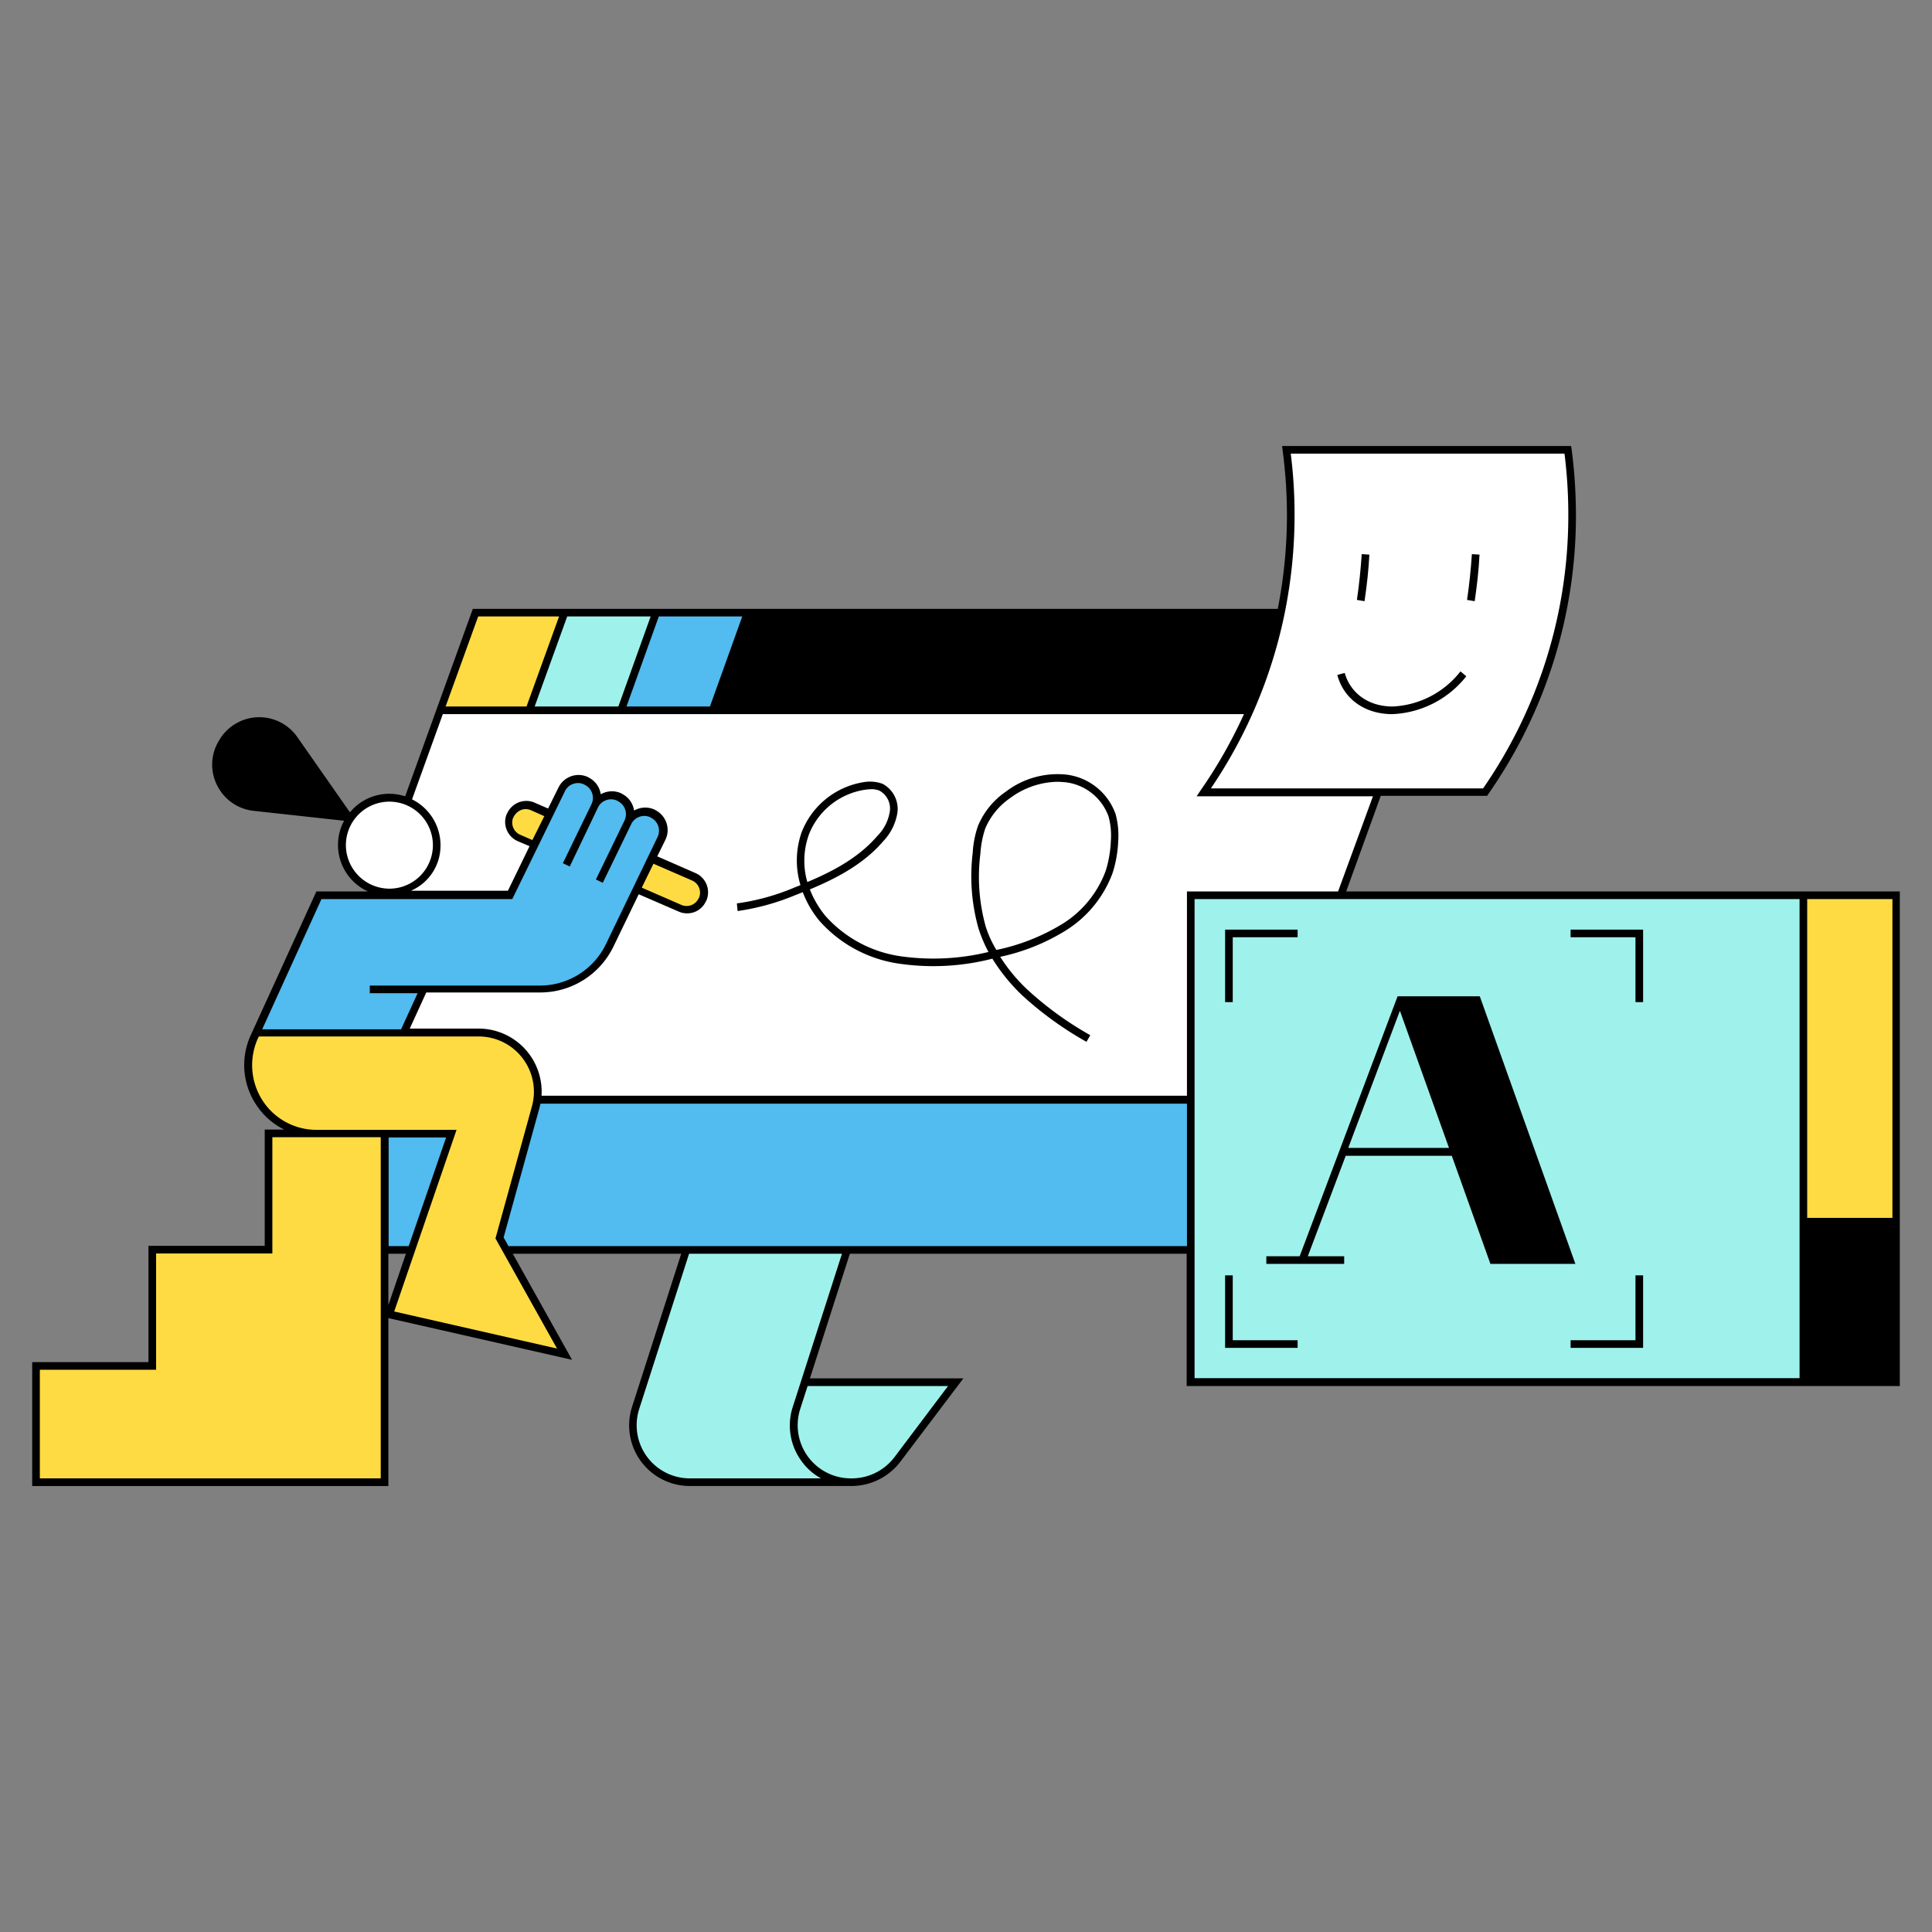 <svg xmlns="http://www.w3.org/2000/svg" viewBox="0 0 300 300"><rect x="0" y="0" width="300" height="300" fill="#808080" stroke="none"/><defs><style>.a{fill:#fff;}.b{fill:#52bbef;}.c{fill:#ffdb43;}.d{fill:#9ef2eb;}</style></defs><title>Design a website</title><polygon class="a" points="213.977 123.019 208.209 139.018 184.704 170.74 46.558 170.779 68.365 110.298 217.216 110.298 213.977 123.019"/><polygon class="b" points="184.902 194.087 184.902 170.779 59.713 170.779 59.634 194.087 184.902 194.087"/><path class="c" d="M39.527,160.35c-3.2,7.032,1.935,15.683,9.678,15.683H70.1l-9.6,28.048,27.219,6.2L77.648,192.23,83.258,172a9.162,9.162,0,0,0-8.849-11.614H39.527Z"/><path d="M198.886,95.129s-2.014,7.822-2.607,9.481-2.212,5.649-2.212,5.649H110.634l5.491-15.17h82.761Z"/><path class="a" d="M186.917,123.019a75.033,75.033,0,0,0,12.009-27.89,75.833,75.833,0,0,0,.869-25.283h43.692a76.684,76.684,0,0,1,.671,10.074,75.225,75.225,0,0,1-13.51,43.1Z"/><polygon class="b" points="101.904 95.129 116.125 95.129 110.634 110.298 96.413 110.298 101.904 95.129"/><polygon class="d" points="87.603 95.129 101.825 95.129 96.413 110.298 82.191 110.298 87.603 95.129"/><polygon class="c" points="73.816 95.129 87.603 95.129 82.191 110.298 68.365 110.298 73.816 95.129"/><path class="c" d="M85.825,126.693l-2.844-1.3s-2.884-.79-3.595.909-.316,2.686.593,3.515c.908.79,25.638,11.457,25.638,11.457s2.8.079,3.16-1.739-.276-3.041-.987-3.357C107.079,135.9,85.825,126.693,85.825,126.693Z"/><path class="b" d="M49.521,139.018H79.149l7.98-16.434s2.054-2.647,3.556-1.422a6.494,6.494,0,0,1,1.9,3.476,2.806,2.806,0,0,1,3.516-.829,3.129,3.129,0,0,1,1.659,3.358,3.27,3.27,0,0,1,3.516-.83c2.449.632,1.382,3.832,1.382,3.832L94.556,147a12.746,12.746,0,0,1-11.14,6.794c-7.9,0-18.133-.237-18.133-.237L62.8,160.35l-22.913-.2Z"/><path d="M53.551,126.06l-8.1-11.574a8,8,0,0,0-7.822-1.975,5.487,5.487,0,0,0-4.068,6.913c.355,1.382,1.54,5.333,5.333,5.767s15.051,1.7,15.051,1.7Z"/><polygon class="c" points="59.713 230.154 5.593 230.154 5.593 212.101 23.646 212.101 23.646 194.087 41.699 194.087 41.699 176.033 59.595 176.033 59.713 230.154"/><rect x="280.028" y="189.741" width="14.419" height="24.888"/><rect class="c" x="280.028" y="139.018" width="14.419" height="50.684"/><rect class="d" x="184.902" y="139.018" width="95.126" height="75.571"/><path class="d" d="M148.44,214.629l-9.047,12.009a8.869,8.869,0,0,1-7.071,3.516h-.158a10.578,10.578,0,0,1-1.146-.079,8.884,8.884,0,0,1-7.268-11.5l1.264-3.99H148.44Z"/><path class="d" d="M130.939,230.075v.079H107.118A8.842,8.842,0,0,1,98.7,218.579l7.822-24.334.039-.158h25.006l-6.439,20.463,3.872.079h-4.03l-1.264,3.99A8.789,8.789,0,0,0,130.939,230.075Z"/><polygon points="217.414 155.254 231.833 195.627 243.803 195.627 229.305 155.254 217.414 155.254"/><circle class="a" cx="60.464" cy="131.236" r="7.348"/><path d="M279.435,138.425h-70.4l5.373-14.853h16.512l.158-.237A75.418,75.418,0,0,0,244.711,79.92a79.292,79.292,0,0,0-.671-10.153l-.079-.513H199.084l.079.671a76.4,76.4,0,0,1,.672,10,75.148,75.148,0,0,1-1.423,14.616H73.421L62.913,123.651a8.153,8.153,0,0,0-2.449-.395,7.905,7.905,0,0,0-6.123,2.883l-8.178-11.693a7.2,7.2,0,0,0-12.088.435l-.118.2a7.089,7.089,0,0,0-.237,6.874,7.162,7.162,0,0,0,5.649,3.95l14.063,1.541a7.927,7.927,0,0,0,3.713,10.982H49.126l-10.192,22.32a11.117,11.117,0,0,0,.79,10.706,10.907,10.907,0,0,0,4.425,3.95H41.107v18.054H23.053v18.053H5v19.238H60.306V204.674l28.522,6.478-9.2-16.473h26.152l-7.624,23.742a9.413,9.413,0,0,0,8.967,12.325h25.125a9.545,9.545,0,0,0,7.545-3.752l9.8-12.958H125.764l6.2-19.357h52.3v20.542H295v-76.8ZM39.487,124.717a5.976,5.976,0,0,1-4.7-3.279,6.1,6.1,0,0,1,.2-5.767l.118-.2a5.949,5.949,0,0,1,5.175-2.923,6.014,6.014,0,0,1,4.938,2.568l7.7,11.061ZM201.02,79.92a75.884,75.884,0,0,0-.593-9.481h42.507a75.883,75.883,0,0,1,.592,9.481,74.437,74.437,0,0,1-13.234,42.506H188.023a75.175,75.175,0,0,0,11.456-27.179A76.716,76.716,0,0,0,201.02,79.92Zm-118,29.786,5.056-13.985h12.958l-5.017,13.985ZM102.3,95.721h12.957l-5.017,13.985H97.282Zm14.261,0h81.615a74.85,74.85,0,0,1-4.464,13.985H111.543Zm-42.309,0H86.813l-5.056,13.985H69.194ZM53.709,131.236a6.755,6.755,0,1,1,6.755,6.755A6.777,6.777,0,0,1,53.709,131.236Zm14.695,0a7.96,7.96,0,0,0-4.424-7.111l4.78-13.234h124.4a74.447,74.447,0,0,1-6.715,11.812l-.632.948h27.376l-5.412,14.774H184.309v31.722H84.087a9.8,9.8,0,0,0-9.757-10.429H63.624l2.568-5.61H83.929a12.618,12.618,0,0,0,11.3-7.071l3.951-8.177,6.2,2.686a3.093,3.093,0,0,0,1.3.277,3.177,3.177,0,0,0,2.963-1.936l.039-.04a3.261,3.261,0,0,0-1.659-4.266l-5.965-2.607,1.264-2.568a3.468,3.468,0,0,0-1.58-4.622l-.04-.04a3.478,3.478,0,0,0-3.239.119,3.722,3.722,0,0,0-.158-.632,3.435,3.435,0,0,0-1.738-1.975l-.04-.04a3.478,3.478,0,0,0-3.239.119,3.722,3.722,0,0,0-.158-.632,3.437,3.437,0,0,0-1.738-1.976l-.04-.039a3.468,3.468,0,0,0-4.622,1.58l-1.62,3.279-2.093-.909a3.2,3.2,0,0,0-2.489-.039,3.256,3.256,0,0,0-1.778,1.7l-.039.04a3.2,3.2,0,0,0-.04,2.489,3.253,3.253,0,0,0,1.7,1.777l1.857.791-3.358,6.913H63.822A7.608,7.608,0,0,0,68.4,131.236Zm33.065,2.883,6.005,2.608a2.06,2.06,0,0,1,1.066,2.686l-.039.039a2.06,2.06,0,0,1-2.686,1.067l-6.163-2.686Zm-18.8-3.674-1.9-.829A2.062,2.062,0,0,1,79.7,126.93l.04-.04a2.238,2.238,0,0,1,1.145-1.106,2,2,0,0,1,1.581.039l2.054.909ZM49.916,139.61H79.544l8.178-16.749a2.2,2.2,0,0,1,1.3-1.146,2.23,2.23,0,0,1,1.739.119l.039.039a2.2,2.2,0,0,1,1.146,1.3,2.227,2.227,0,0,1-.119,1.738l-4.424,9.125,1.066.514,4.385-9.165a2.2,2.2,0,0,1,1.3-1.146,2.227,2.227,0,0,1,1.738.119l.04.039a2.264,2.264,0,0,1,1.027,3.042l-4.425,9.126,1.067.513,4.424-9.125a2.248,2.248,0,0,1,3-1.027l.039.039a2.261,2.261,0,0,1,1.027,3.042l-8.019,16.631a11.386,11.386,0,0,1-10.232,6.4H57.422v1.185h7.427l-2.568,5.61H40.712Zm9.205,89.951H6.185V212.693H24.239V194.64H42.292V176.586H59.121v52.975Zm4.345-36.067H60.345V176.626h8.928Zm-3.16,1.185h2.726l-2.726,7.98Zm.908,8.968,9.679-28.206H49.166a9.964,9.964,0,0,1-8.415-4.583,10.121,10.121,0,0,1-.711-9.6l.158-.316H74.33a8.58,8.58,0,0,1,8.256,10.9l-5.649,20.463,9.56,17.1Zm86,11.574-8.335,11.062a8.309,8.309,0,0,1-6.6,3.278h-.158a8.256,8.256,0,0,1-7.861-10.784l1.146-3.556Zm-24.1,3.2a9.347,9.347,0,0,0,1.344,8.454,8.952,8.952,0,0,0,3.041,2.686H107.118a8.256,8.256,0,0,1-7.861-10.784l7.743-24.1h23.742ZM78.952,193.494l-.751-1.343,5.531-19.989c.079-.277.118-.514.2-.79h100.38v22.122Zm106.542,20.542V139.61h93.941V214H185.494Zm108.36,0H280.62v-23.7h13.234ZM280.62,189.149V139.61h13.234v49.5H280.62Z"/><polygon points="191.42 145.536 201.494 145.536 201.494 144.351 190.235 144.351 190.235 155.61 191.42 155.61 191.42 145.536"/><polygon points="191.42 198.037 190.235 198.037 190.235 209.296 201.494 209.296 201.494 208.111 191.42 208.111 191.42 198.037"/><path d="M225.433,179.47l6,16.789h13.194L229.779,154.7h-12.76L201.81,195.074h-5.175v1.185h12.088v-1.185h-5.649l5.886-15.6Zm3.516-23.623,14.024,39.188H232.267l-14.024-39.188Zm-11.575,1.106L225,178.245H209.355Z"/><polygon points="253.955 208.111 243.882 208.111 243.882 209.296 255.14 209.296 255.14 198.037 253.955 198.037 253.955 208.111"/><polygon points="243.882 145.536 253.955 145.536 253.955 155.61 255.14 155.61 255.14 144.351 243.882 144.351 243.882 145.536"/><path d="M123.631,138.939c.356-.119.672-.277,1.027-.395a15.606,15.606,0,0,0,2.568,4.424,20.368,20.368,0,0,0,12.444,6.676,36.72,36.72,0,0,0,14.142-.711c.079-.039.2-.039.277-.079a28.891,28.891,0,0,0,4.622,5.689,53.413,53.413,0,0,0,9.994,7.229l.593-1.027a52.246,52.246,0,0,1-9.758-7.071,26.339,26.339,0,0,1-4.227-5.1,31.84,31.84,0,0,0,9.758-3.832,17.763,17.763,0,0,0,7.7-9.205,18.674,18.674,0,0,0,.869-5.017,12.62,12.62,0,0,0-.4-4.068,9.294,9.294,0,0,0-7.585-6.163,13.237,13.237,0,0,0-9.481,2.647,12.065,12.065,0,0,0-4.306,5.293,15.361,15.361,0,0,0-.829,4.227,30.014,30.014,0,0,0,.908,11.733,22.254,22.254,0,0,0,1.541,3.634,36.216,36.216,0,0,1-13.589.672,19.3,19.3,0,0,1-11.733-6.281,14.953,14.953,0,0,1-2.41-4.109c4.267-1.777,8.415-3.99,11.417-7.506a8.3,8.3,0,0,0,2.173-4.385,4.412,4.412,0,0,0-2.292-4.5,5.7,5.7,0,0,0-2.844-.277,12.421,12.421,0,0,0-9.757,7.862,13.28,13.28,0,0,0-.158,8.138c-.356.158-.712.276-1.067.434a35.126,35.126,0,0,1-8.81,2.41l.119,1.185A36.884,36.884,0,0,0,123.631,138.939Zm29.431,4.938a28.694,28.694,0,0,1-.83-11.3,15.5,15.5,0,0,1,.751-3.911,10.875,10.875,0,0,1,3.871-4.741,12.67,12.67,0,0,1,7.269-2.528c.474,0,.908.039,1.382.079a8.1,8.1,0,0,1,6.637,5.333,11.123,11.123,0,0,1,.356,3.674,18.257,18.257,0,0,1-.79,4.7,16.362,16.362,0,0,1-7.23,8.572,32.04,32.04,0,0,1-9.757,3.753A16.667,16.667,0,0,1,153.062,143.877Zm-27.5-14.182a11.134,11.134,0,0,1,8.809-7.071,7.606,7.606,0,0,1,.909-.079,3.2,3.2,0,0,1,1.3.237,3.16,3.16,0,0,1,1.58,3.278,6.865,6.865,0,0,1-1.935,3.753c-2.845,3.319-6.8,5.452-10.864,7.151A11.984,11.984,0,0,1,125.567,129.7Z"/><path d="M229.739,86.122l-1.185-.079c-.158,2.37-.4,4.74-.751,7.111l1.186.2C229.344,90.941,229.621,88.532,229.739,86.122Z"/><path d="M212.634,86.122l-1.185-.079c-.158,2.37-.4,4.74-.751,7.111l1.185.2C212.239,90.941,212.515,88.532,212.634,86.122Z"/><path d="M216.189,110.891a15.421,15.421,0,0,0,11.5-5.886l-.909-.751a14.163,14.163,0,0,1-10.547,5.452c-3.674,0-6.518-2.015-7.427-5.215l-1.146.316C208.644,108.521,211.923,110.891,216.189,110.891Z"/></svg>